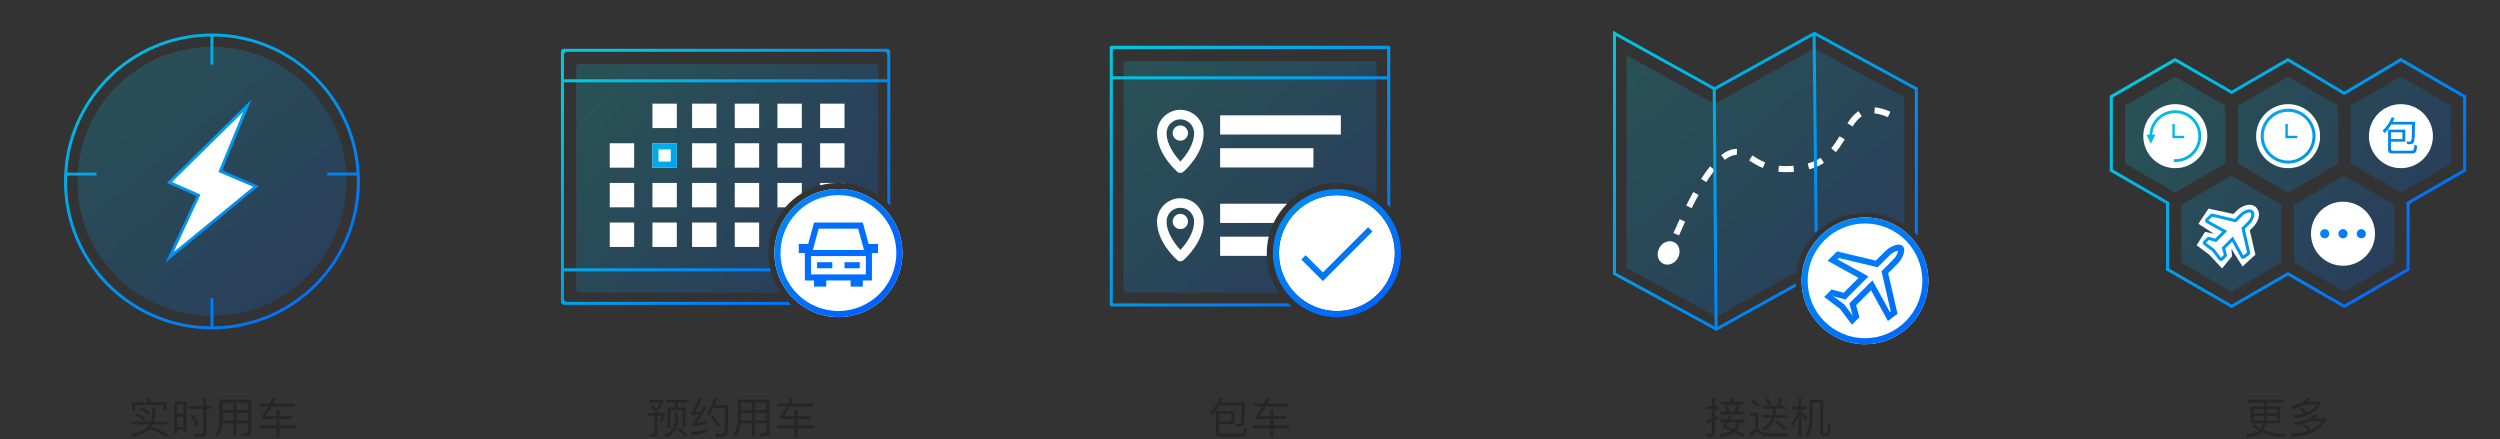 <?xml version="1.0" encoding="UTF-8"?>
<svg width="820px" height="144px" viewBox="0 0 820 144" version="1.1" xmlns="http://www.w3.org/2000/svg" xmlns:xlink="http://www.w3.org/1999/xlink">
    <rect x="0" y="0" width="820" height="144" fill="#333333" stroke="none"/>
    <!-- Generator: Sketch 59.1 (86144) - https://sketch.com -->
    <title>网约车服务_820*144</title>
    <desc>Created with Sketch.</desc>
    <defs>
        <linearGradient x1="96.144%" y1="104.553%" x2="3.854%" y2="-4.557%" id="linearGradient-1">
            <stop stop-color="#0063FF" offset="0.003%"></stop>
            <stop stop-color="#00C8DE" offset="100%"></stop>
        </linearGradient>
        <linearGradient x1="95.536%" y1="105.435%" x2="4.465%" y2="-5.435%" id="linearGradient-2">
            <stop stop-color="#0063FF" offset="0%"></stop>
            <stop stop-color="#00C8DE" offset="100%"></stop>
        </linearGradient>
        <linearGradient x1="95.536%" y1="96.479%" x2="4.465%" y2="3.521%" id="linearGradient-3">
            <stop stop-color="#0063FF" offset="0%"></stop>
            <stop stop-color="#00C8DE" offset="100%"></stop>
        </linearGradient>
        <linearGradient x1="96.144%" y1="97.4%" x2="3.854%" y2="2.597%" id="linearGradient-4">
            <stop stop-color="#0063FF" offset="0.003%"></stop>
            <stop stop-color="#00C8DE" offset="100%"></stop>
        </linearGradient>
        <linearGradient x1="95.536%" y1="81.815%" x2="4.465%" y2="18.185%" id="linearGradient-5">
            <stop stop-color="#0063FF" offset="0%"></stop>
            <stop stop-color="#00C8DE" offset="100%"></stop>
        </linearGradient>
        <linearGradient x1="96.131%" y1="83.669%" x2="3.854%" y2="16.32%" id="linearGradient-6">
            <stop stop-color="#0063FF" offset="0.003%"></stop>
            <stop stop-color="#00C8DE" offset="100%"></stop>
        </linearGradient>
        <linearGradient x1="96.144%" y1="83.678%" x2="3.854%" y2="16.32%" id="linearGradient-7">
            <stop stop-color="#0063FF" offset="0.003%"></stop>
            <stop stop-color="#00C8DE" offset="100%"></stop>
        </linearGradient>
        <linearGradient x1="95.536%" y1="101.728%" x2="4.465%" y2="-1.728%" id="linearGradient-8">
            <stop stop-color="#0063FF" offset="0%"></stop>
            <stop stop-color="#00C8DE" offset="100%"></stop>
        </linearGradient>
        <linearGradient x1="96.139%" y1="103.87%" x2="3.854%" y2="-3.879%" id="linearGradient-9">
            <stop stop-color="#0063FF" offset="0.003%"></stop>
            <stop stop-color="#00C8DE" offset="100%"></stop>
        </linearGradient>
        <linearGradient x1="95.536%" y1="74.106%" x2="4.465%" y2="25.894%" id="linearGradient-10">
            <stop stop-color="#0063FF" offset="0%"></stop>
            <stop stop-color="#00C8DE" offset="100%"></stop>
        </linearGradient>
        <linearGradient x1="96.139%" y1="76.87%" x2="3.854%" y2="23.126%" id="linearGradient-11">
            <stop stop-color="#0063FF" offset="0.003%"></stop>
            <stop stop-color="#00C8DE" offset="100%"></stop>
        </linearGradient>
    </defs>
    <g id="网约车服务_820*144" stroke="none" stroke-width="1" fill="none" fill-rule="evenodd">
        <rect id="矩形" fill="#D8D8D8" opacity="0" x="0" y="0" width="820" height="120" rx="7"></rect>
        <g id="实时用车" transform="translate(10, 0)">
            <rect id="矩形" fill="#878787" opacity="0" x="0" y="0" width="120" height="120"></rect>
            <g id="编组-5" transform="translate(11, 11)">
                <g id="编组-2" fill="url(#linearGradient-1)" fill-rule="nonzero">
                    <path d="M48.515,0 C75.309,0 97.03,21.721 97.03,48.515 C97.03,75.309 75.309,97.03 48.515,97.03 C21.721,97.03 0,75.309 0,48.515 C0,21.721 21.721,0 48.515,0 Z M49.001,0.973 L49,10.188 L48.03,10.188 L48.029,0.974 L47.729,0.977 C22.807,1.381 2.546,20.96 1.058,45.604 L10.673,45.604 L10.673,46.574 L1.009,46.574 C0.983,47.218 0.97,47.865 0.97,48.515 C0.97,74.611 21.995,95.797 48.029,96.057 L48.03,86.842 L49,86.842 L49,96.055 L49.301,96.053 C75.197,95.633 96.06,74.511 96.06,48.515 C96.06,47.865 96.047,47.218 96.021,46.574 L86.357,46.574 L86.357,45.604 L95.972,45.604 C94.478,20.861 74.06,1.224 49.001,0.973 Z M61.464,21.68 L51.894,44.891 L63.911,49.996 L33.252,75.133 L43.452,53.307 L33.718,49.004 L61.464,21.68 Z M56.039,29.746 L37.114,48.384 L46.049,52.333 L38.625,68.217 L60.201,50.528 L49.368,45.926 L56.039,29.746 Z" id="形状结合"></path>
                </g>
                <path d="M4.366,48.515 C4.366,36.324 9.308,25.286 17.297,17.297 C25.286,9.308 36.324,4.366 48.515,4.366 C60.706,4.366 71.743,9.308 79.733,17.297 C87.722,25.286 92.664,36.324 92.664,48.515 C92.664,60.706 87.722,71.743 79.733,79.733 C71.743,87.722 60.706,92.664 48.515,92.664 C36.324,92.664 25.286,87.722 17.297,79.733 C9.308,71.743 4.366,60.706 4.366,48.515 Z" id="椭圆形" fill="url(#linearGradient-2)" fill-rule="nonzero" opacity="0.2"></path>
                <polygon id="路径" fill="#FFFFFF" points="35.939 71.675 44.75 52.82 35.416 48.694 58.752 25.713 50.631 45.408 62.056 50.262"></polygon>
            </g>
        </g>
        <g id="包车" transform="translate(350, 0)">
            <rect id="矩形备份-2" fill="#C4C4C4" opacity="0" x="0" y="0" width="120" height="120"></rect>
            <g transform="translate(14, 15)">
                <path d="M87,5.019 C87.276,5.019 87.5,5.243 87.5,5.519 L87.501,49.043 C83.803,46.505 79.325,45.019 74.5,45.019 C61.797,45.019 51.5,55.316 51.5,68.019 C51.5,72.844 52.986,77.322 55.524,81.02 L5,81.019 C4.724,81.019 4.5,80.795 4.5,80.519 L4.5,5.519 C4.5,5.243 4.724,5.019 5,5.019 L87,5.019 Z" id="形状结合" fill="url(#linearGradient-3)" fill-rule="nonzero" opacity="0.2"></path>
                <g id="编组-9" transform="translate(15.5, 21.019)" fill="#FFFFFF">
                    <circle id="椭圆形" cx="59" cy="47" r="19"></circle>
                    <path d="M7.65,29 C11.851,29 15.3,32.44 15.3,36.63 C15.3,43.509 8.967,49.075 8.653,49.325 C8.34,49.575 8.026,49.7 7.65,49.7 C7.274,49.7 6.898,49.575 6.647,49.325 C6.396,49.075 -5.32907052e-14,43.509 -5.32907052e-14,36.63 C-5.32907052e-14,32.44 3.449,29 7.65,29 Z M36,47 C36,47.301 36.006,47.601 36.017,47.9 L20.7,47.9 L20.7,41.6 L36.638,41.599 C36.221,43.331 36,45.14 36,47 Z M7.65,32.127 C5.142,32.127 3.135,34.128 3.135,36.63 C3.135,40.569 6.082,44.197 7.65,45.948 C9.28,44.259 12.165,40.569 12.165,36.63 C12.165,34.128 10.158,32.127 7.65,32.127 Z M7.65,34.128 C9.03,34.128 10.158,35.254 10.158,36.63 C10.158,38.005 9.03,39.131 7.65,39.131 C6.27,39.131 5.142,38.005 5.142,36.63 C5.142,35.254 6.27,34.128 7.65,34.128 Z M38.234,37.1 L20.7,37.1 L20.7,30.8 L42.674,30.799 C40.863,32.625 39.355,34.752 38.234,37.1 Z M7.65,-2.4158453e-13 C11.851,-2.4158453e-13 15.3,3.44 15.3,7.63 C15.3,14.509 8.967,20.075 8.653,20.325 C8.34,20.575 8.026,20.7 7.65,20.7 C7.274,20.7 6.898,20.575 6.647,20.325 C6.396,20.075 -5.32907052e-14,14.509 -5.32907052e-14,7.63 C-5.32907052e-14,3.44 3.449,-2.4158453e-13 7.65,-2.4158453e-13 Z M51.3,12.6 L51.3,18.9 L20.7,18.9 L20.7,12.6 L51.3,12.6 Z M7.65,3.127 C5.142,3.127 3.135,5.128 3.135,7.63 C3.135,11.569 6.082,15.197 7.65,16.948 C9.28,15.259 12.165,11.569 12.165,7.63 C12.165,5.128 10.158,3.127 7.65,3.127 Z M7.65,5.128 C9.03,5.128 10.158,6.254 10.158,7.63 C10.158,9.005 9.03,10.131 7.65,10.131 C6.27,10.131 5.142,9.005 5.142,7.63 C5.142,6.254 6.27,5.128 7.65,5.128 Z M60.3,1.8 L60.3,8.1 L20.7,8.1 L20.7,1.8 L60.3,1.8 Z" id="形状结合"></path>
                </g>
                <path d="M74.5,47.019 C86.098,47.019 95.5,56.421 95.5,68.019 C95.5,79.617 86.098,89.019 74.5,89.019 C62.902,89.019 53.5,79.617 53.5,68.019 C53.5,56.421 62.902,47.019 74.5,47.019 Z M74.5,49.019 C64.007,49.019 55.5,57.526 55.5,68.019 C55.5,78.512 64.007,87.019 74.5,87.019 C84.993,87.019 93.5,78.512 93.5,68.019 C93.5,57.526 84.993,49.019 74.5,49.019 Z M91.5,-7.10542736e-15 C91.776,-7.15615389e-15 92,0.224 92,0.5 L92.001,53.095 C91.679,52.718 91.346,52.351 91.001,51.996 L91,11.018 L1,11.018 L1,84.519 L58.476,84.519 C58.831,84.864 59.198,85.197 59.575,85.519 L0.5,85.519 C0.224,85.519 2.84555271e-14,85.295 2.84217094e-14,85.019 L2.84217094e-14,0.5 C2.83878917e-14,0.224 0.224,-7.05470083e-15 0.5,-7.10542736e-15 L91.5,-7.10542736e-15 Z M84.753,59.509 L86.167,60.923 L69.904,77.186 L62.833,70.115 L64.247,68.701 L69.904,74.358 L84.753,59.509 Z M91,1.09 L1,1.09 L1,10.018 L91,10.018 L91,1.09 Z" id="形状结合" fill="url(#linearGradient-4)" fill-rule="nonzero"></path>
                <g id="wancheng" transform="translate(74.5, 65.519) rotate(-315) translate(-74.5, -65.519) translate(69.5, 54.019)">
                    <g id="编组-8"></g>
                </g>
            </g>
        </g>
        <g id="预约用车" transform="translate(180, 0)">
            <rect id="矩形备份" fill="#878787" opacity="0" x="0" y="0" width="120" height="120"></rect>
            <g transform="translate(4, 16)">
                <path d="M103,5 C103.552,5 104,5.448 104,6 L104.001,48.024 C100.303,45.486 95.825,44 91,44 C78.297,44 68,54.297 68,67 C68,71.825 69.486,76.303 72.024,80.001 L6,80 C5.448,80 5,79.552 5,79 L5,6 C5,5.448 5.448,5 6,5 L103,5 Z" id="面" fill="url(#linearGradient-5)" fill-rule="nonzero" opacity="0.2"></path>
                <g id="线框">
                    <path d="M38,57 L38,65 L30,65 L30,57 L38,57 Z M24,57 L24,65 L16,65 L16,57 L24,57 Z M51,57 L51,65 L43,65 L43,57 L51,57 Z M65,57 L65,65 L57,65 L57,57 L65,57 Z M38,44 L38,52 L30,52 L30,44 L38,44 Z M24,44 L24,52 L16,52 L16,44 L24,44 Z M51,44 L51,52 L43,52 L43,44 L51,44 Z M65,44 L65,52 L57,52 L57,44 L65,44 Z M79,44 L79,47.375 C76.955,48.628 75.121,50.192 73.563,52.001 L71,52 L71,44 L79,44 Z M93,44 L93.001,44.086 C92.341,44.029 91.674,44 91,44 C88.925,44 86.913,44.275 85.001,44.79 L85,44 L93,44 Z M38,31 L38,39 L30,39 L30,31 L38,31 Z M24,31 L24,39 L16,39 L16,31 L24,31 Z M51,31 L51,39 L43,39 L43,31 L51,31 Z M65,31 L65,39 L57,39 L57,31 L65,31 Z M79,31 L79,39 L71,39 L71,31 L79,31 Z M93,31 L93,39 L85,39 L85,31 L93,31 Z M38,18 L38,26 L30,26 L30,18 L38,18 Z M51,18 L51,26 L43,26 L43,18 L51,18 Z M65,18 L65,26 L57,26 L57,18 L65,18 Z M79,18 L79,26 L71,26 L71,18 L79,18 Z M93,18 L93,26 L85,26 L85,18 L93,18 Z" id="形状结合" fill="#FFFFFF"></path>
                    <circle id="椭圆形" fill="#FFFFFF" cx="91" cy="67" r="21"></circle>
                    <path d="M91,46 C102.598,46 112,55.402 112,67 C112,78.598 102.598,88 91,88 C79.402,88 70,78.598 70,67 C70,55.402 79.402,46 91,46 Z M91,48 C80.507,48 72,56.507 72,67 C72,77.493 80.507,86 91,86 C101.493,86 110,77.493 110,67 C110,56.507 101.493,48 91,48 Z M107,0 C107.552,-1.01453063e-16 108,0.448 108,1 L108.001,51.509 C107.879,51.375 107.756,51.243 107.631,51.113 C107.553,51.031 107.474,50.95 107.395,50.869 C107.376,50.85 107.357,50.831 107.338,50.812 L107.263,50.737 L107.028,50.504 L107.027,1.988 C107.027,1.436 106.579,0.988 106.027,0.988 L1.973,0.988 C1.46,0.988 1.037,1.374 0.98,1.872 L0.973,1.988 L0.973,82.012 C0.973,82.525 1.359,82.947 1.856,83.005 L1.973,83.012 L74.489,83.012 L74.701,83.227 L74.744,83.27 L74.915,83.44 L75.054,83.575 C75.107,83.626 75.159,83.676 75.212,83.726 C75.308,83.816 75.405,83.906 75.503,83.995 L75.509,84.001 L1,84 C0.448,84 4.27001995e-14,83.552 4.26325641e-14,83 L4.26325641e-14,1 C4.25649288e-14,0.448 0.448,1.01453063e-16 1,0 L107,0 Z M74.702,83.229 L74.773,83.3 L74.744,83.27 L74.702,83.229 Z M74.63,83.157 L74.701,83.227 L74.702,83.229 L74.701,83.227 L74.63,83.157 Z M1,72 L68.545,72.001 C68.62,72.337 68.702,72.67 68.791,73 L1,73 L1,72 Z M108.001,51.509 L107.853,51.348 L107.853,51.348 L108.001,51.509 L107.708,51.193 Z M38,31 L38,39 L30,39 L30,31 L38,31 Z M36,33 L32,33 L32,37 L36,37 L36,33 Z M107,10 L107,11 L1,11 L1,10 L107,10 Z" id="形状结合" fill="url(#linearGradient-7)" fill-rule="nonzero"></path>
                </g>
                <g id="主要元素" transform="translate(70, 46)"></g>
                <path d="M99,57 L100.909,64 L104,64 L104,67 L102,67 L102,76 L99,76 L99,78 L95,78 L95,76 L87,76 L87,78 L83,78 L83,76 L80,76 L80,67 L78,67 L78,64 L81.091,64 L83,57 L99,57 Z M100,68 L82,68 L82,74 L100,74 L100,68 Z M98,70 L98,72 L93,72 L93,70 L98,70 Z M89,70 L89,72 L84,72 L84,70 L89,70 Z M97.472,59 L84.528,59 L82.619,66 L99.381,66 L97.472,59 Z" id="形状" fill="#006EFF"></path>
            </g>
        </g>
        <g id="接送机" transform="translate(520, 0)">
            <rect id="矩形备份-3" fill="#838383" opacity="0" x="0" y="0" width="120" height="120"></rect>
            <g transform="translate(8, 9)">
                <path d="M67.157,6.885 L96.591,22.911 L96.592,64.76 C92.931,62.247 88.498,60.776 83.721,60.776 C72.243,60.776 62.748,69.27 61.179,80.315 L34.946,94.868 L5.511,78.842 L5.511,9.092 L34.345,25.086 L67.157,6.885 Z" id="形状结合" fill="url(#linearGradient-8)" fill-rule="nonzero" opacity="0.2"></path>
                <ellipse id="椭圆形" fill="#FFFFFF" transform="translate(19.305, 73.957) rotate(-60) translate(-19.305, -73.957) " cx="19.305" cy="73.957" rx="3.96" ry="3.465"></ellipse>
                <path d="M22.717,68.226 C23.395,66.657 24.064,65.158 24.724,63.728 L22.926,62.899 C22.259,64.344 21.584,65.857 20.899,67.44 L22.717,68.226 Z M26.851,59.292 C27.625,57.742 28.386,56.293 29.133,54.947 L27.401,53.987 C26.64,55.359 25.867,56.832 25.08,58.407 L26.851,59.292 Z M31.629,50.742 C32.593,49.239 33.53,47.924 34.438,46.797 L32.897,45.554 C31.941,46.74 30.963,48.113 29.963,49.673 L31.629,50.742 Z M37.747,43.43 C38.244,43.045 38.727,42.73 39.195,42.484 C40.138,41.993 40.927,41.79 41.662,41.815 L41.729,39.836 C40.633,39.799 39.51,40.087 38.278,40.73 C37.7,41.032 37.12,41.411 36.534,41.865 L37.747,43.43 Z M46.786,41.979 L45.712,43.642 L46.389,44.075 C47.89,45.024 48.886,45.561 50.229,46.097 L50.963,44.258 C49.578,43.705 48.587,43.143 46.786,41.979 Z M55.29,47.332 C56.869,47.503 58.574,47.513 60.433,47.349 L60.259,45.377 C58.527,45.529 56.95,45.52 55.502,45.364 L55.29,47.332 Z M65.434,46.536 C67.222,46.066 68.817,45.357 70.255,44.419 L69.174,42.761 C67.913,43.583 66.512,44.205 64.93,44.621 L65.434,46.536 Z M74.163,40.899 C75.16,39.709 76.04,38.42 77.074,36.709 L75.379,35.685 C74.394,37.316 73.566,38.528 72.645,39.627 L74.163,40.899 Z M79.613,32.492 C80.671,30.879 81.613,29.813 82.666,29.115 L81.571,27.465 C80.255,28.338 79.149,29.589 77.957,31.407 L79.613,32.492 Z M86.779,28.176 C88.061,28.295 89.538,28.708 91.244,29.442 L92.027,27.624 C90.142,26.812 88.468,26.345 86.963,26.205 L86.779,28.176 Z M95.535,31.686 L95.549,31.694 L96.568,29.996 L96.554,29.988 L95.535,31.686 Z" id="路径-7" fill="#FFFFFF" fill-rule="nonzero"></path>
                <g id="主要元素" transform="translate(0.561, 0.945)">
                    <circle id="椭圆形" fill="#FFFFFF" cx="83.16" cy="82.17" r="20.79"></circle>
                    <path d="M83.16,61.38 C94.642,61.38 103.95,70.688 103.95,82.17 C103.95,93.652 94.642,102.96 83.16,102.96 C71.678,102.96 62.37,93.652 62.37,82.17 C62.37,70.688 71.678,61.38 83.16,61.38 Z M83.16,63.36 C72.772,63.36 64.35,71.782 64.35,82.17 C64.35,92.558 72.772,100.98 83.16,100.98 C93.548,100.98 101.97,92.558 101.97,82.17 C101.97,71.782 93.548,63.36 83.16,63.36 Z M0.495,0.149 L33.784,18.615 L66.575,0.425 L100.485,18.887 L100.486,67.395 C100.168,67.022 99.837,66.659 99.495,66.307 L99.495,19.475 L66.966,1.765 L67.625,65.523 C67.288,65.837 66.961,66.161 66.644,66.495 L65.977,1.888 L34.202,19.514 L34.82,97.211 L60.406,83.019 C60.419,83.386 60.441,83.752 60.472,84.115 L34.405,98.575 L0.495,80.113 L0.495,0.149 Z M1.485,1.831 L1.485,79.525 L33.83,97.133 L33.211,19.429 L1.485,1.831 Z M100.486,96.945 L100.486,97.019 L100.421,97.021 C100.443,96.995 100.465,96.97 100.486,96.945 Z M95.422,70.653 L95.568,70.754 L95.669,70.9 C96.161,71.607 96.122,72.399 95.773,73.455 C95.382,74.636 94.71,75.7 93.776,76.634 L90.753,79.653 L93.823,92.974 L90.674,95.33 L85.138,85.268 L80.244,90.163 L81.319,94.101 L78.877,96.552 L74.968,91.348 L69.777,87.46 L72.202,85.009 L76.143,86.085 L81.038,81.19 L70.896,75.597 L73.99,72.503 L86.695,75.54 L89.695,72.54 C90.503,71.732 91.413,71.12 92.407,70.716 C92.552,70.655 92.706,70.598 92.873,70.542 C93.915,70.197 94.717,70.162 95.422,70.653 Z M79.127,93.588 L79.258,94.069 L79.318,93.843 L79.127,93.588 Z M94.04,72.279 L93.957,72.294 L93.753,72.344 C93.676,72.365 93.591,72.391 93.496,72.422 C93.376,72.462 93.27,72.501 93.165,72.545 C92.407,72.853 91.718,73.316 91.095,73.94 L87.312,77.723 L74.607,74.687 L74.158,75.135 L84.3,80.728 L76.73,88.298 L72.797,87.224 L72.783,87.238 L76.381,89.933 L79.087,93.536 L79.107,93.516 L78.031,89.575 L85.602,82.004 L91.311,92.38 L91.604,92.162 L88.577,79.028 L92.376,75.234 C93.097,74.513 93.602,73.713 93.894,72.833 C93.958,72.639 93.999,72.484 94.024,72.363 L94.04,72.279 Z M72.476,87.008 L72.239,87.071 L72.745,87.209 L72.476,87.008 Z" id="形状结合" fill="url(#linearGradient-9)" fill-rule="nonzero"></path>
                </g>
            </g>
        </g>
        <g id="更多" transform="translate(690, 0)">
            <rect id="矩形备份-4" fill="#878787" opacity="0" x="0" y="0" width="120" height="120"></rect>
            <g transform="translate(2, 19)" fill-rule="nonzero">
                <g id="面" transform="translate(5, 6.161)" fill="url(#linearGradient-10)" opacity="0.2">
                    <path d="M71.909,32.5 L88.363,42 L88.363,61 L71.909,70.5 L55.454,61 L55.454,42 L71.909,32.5 Z M34.909,32.5 L51.363,42 L51.363,61 L34.909,70.5 L18.454,61 L18.454,42 L34.909,32.5 Z M53.454,0 L69.909,9.5 L69.909,28.5 L53.454,38 L37,28.5 L37,9.5 L53.454,0 Z M16.454,0 L32.909,9.5 L32.909,28.5 L16.454,38 L-4.26325641e-14,28.5 L-4.26325641e-14,9.5 L16.454,0 Z M90.454,0 L106.909,9.5 L106.909,28.5 L90.454,38 L74,28.5 L74,9.5 L90.454,0 Z" id="形状结合"></path>
                </g>
                <g id="白色辅助" transform="translate(11, 15.161)" fill="#FFFFFF">
                    <path d="M84.5,21 C78.701,21 74,16.299 74,10.5 C74,4.701 78.701,0 84.5,0 C90.299,0 95,4.701 95,10.5 C95,16.299 90.299,21 84.5,21 Z" id="形状备份"></path>
                    <path d="M47.5,21 C41.701,21 37,16.299 37,10.5 C37,4.701 41.701,0 47.5,0 C53.299,0 58,4.701 58,10.5 C58,16.299 53.299,21 47.5,21 Z" id="形状备份-2"></path>
                    <path d="M10.5,21 C4.701,21 0,16.299 0,10.5 C0,4.701 4.701,0 10.5,0 C16.299,0 21,4.701 21,10.5 C21,16.299 16.299,21 10.5,21 Z" id="形状备份-3"></path>
                    <path d="M36.944,33.782 C37.881,34.847 38.231,35.988 37.691,37.622 C37.354,38.638 36.784,39.556 35.978,40.362 L34.931,41.408 L36.764,49.366 L32.547,53.241 L28.899,47.439 L29.12,49.861 L25.833,53.878 L21.689,49.423 L17.489,46.278 L20.258,41.912 L23.106,42.481 L18.067,39.232 L21.405,34.258 L29.563,36.029 L30.608,34.983 C31.411,34.18 32.325,33.615 33.348,33.271 C34.962,32.735 36.116,33.083 36.944,33.782 Z" id="路径"></path>
                    <path d="M65.5,53 C59.701,53 55,48.299 55,42.5 C55,36.701 59.701,32 65.5,32 C71.299,32 76,36.701 76,42.5 C76,48.299 71.299,53 65.5,53 Z" id="形状备份"></path>
                </g>
                <g id="编组-3" fill="url(#linearGradient-11)">
                    <path d="M58.444,4.26325641e-14 L76.91,11.042 L95.447,0.001 L116.909,12.393 L116.909,37.167 L98.363,47.852 L98.363,69.666 L76.909,82.053 L58.437,71.383 L39.981,82.053 L18.454,69.667 L18.454,47.851 L0,37.165 L0,12.393 L21.455,0.006 L39.979,10.714 L58.444,4.26325641e-14 Z M95.454,1.161 L76.909,12.206 L58.436,1.161 L39.98,11.869 L21.454,1.161 L1,12.97 L1,36.589 L19.454,47.274 L19.454,69.089 L39.98,80.898 L58.436,70.228 L76.909,80.898 L97.363,69.089 L97.363,47.274 L115.909,36.589 L115.909,12.97 L95.454,1.161 Z M46.977,50.089 L47.037,50.149 C47.497,50.694 47.557,51.431 47.267,52.31 C47.002,53.11 46.549,53.83 45.917,54.461 L44.282,56.095 L46.038,63.713 C46.128,64.055 46.008,64.382 45.716,64.615 L44.198,65.75 C44.065,65.834 43.91,65.872 43.747,65.872 C43.662,65.872 43.579,65.859 43.568,65.849 C43.34,65.802 43.153,65.678 43.042,65.508 L40.14,60.236 L37.876,62.5 L38.399,64.413 C38.487,64.717 38.41,65.015 38.181,65.257 L37.09,66.352 C36.927,66.515 36.711,66.602 36.478,66.602 L36.394,66.598 C36.15,66.569 35.94,66.454 35.781,66.253 L33.674,63.448 L30.906,61.372 C30.688,61.237 30.565,61.019 30.521,60.728 C30.502,60.489 30.583,60.268 30.768,60.052 L31.859,58.949 C32.022,58.786 32.237,58.699 32.471,58.699 C32.59,58.699 32.68,58.711 32.694,58.729 L34.616,59.253 L36.88,56.989 L31.697,54.131 C31.464,53.999 31.312,53.783 31.254,53.479 C31.223,53.206 31.306,52.957 31.5,52.763 L32.966,51.298 C33.169,51.106 33.423,51.021 33.665,51.06 L41.049,52.824 L42.669,51.204 C43.296,50.577 44.014,50.127 44.82,49.855 C45.69,49.567 46.432,49.629 46.977,50.089 Z M45.137,50.804 C44.481,51.024 43.895,51.392 43.376,51.911 L41.361,53.926 L33.605,52.072 L32.336,53.341 L38.528,56.756 L34.912,60.371 L34.632,60.295 L32.515,59.707 L31.592,60.639 L34.331,62.69 L34.431,62.79 L36.493,65.535 L37.416,64.609 L36.759,62.204 L40.375,58.588 L43.794,64.805 L45.047,63.868 L43.183,55.779 L45.211,53.754 C45.734,53.231 46.103,52.644 46.317,51.996 C46.48,51.505 46.482,51.156 46.353,50.913 L46.299,50.827 L46.213,50.772 C45.969,50.643 45.618,50.644 45.137,50.804 Z M32.339,59.658 C32.394,59.686 32.425,59.695 32.449,59.698 L32.483,59.698 L32.339,59.658 Z M76.5,56.161 C77.325,56.161 78,56.836 78,57.661 C78,58.486 77.325,59.161 76.5,59.161 C75.675,59.161 75,58.486 75,57.661 C75,56.836 75.675,56.161 76.5,56.161 Z M82.5,56.161 C83.325,56.161 84,56.836 84,57.661 C84,58.486 83.325,59.161 82.5,59.161 C81.675,59.161 81,58.486 81,57.661 C81,56.836 81.675,56.161 82.5,56.161 Z M70.5,56.161 C71.325,56.161 72,56.836 72,57.661 C72,58.486 71.325,59.161 70.5,59.161 C69.675,59.161 69,58.486 69,57.661 C69,56.836 69.675,56.161 70.5,56.161 Z M58.5,16.661 C63.471,16.661 67.5,20.69 67.5,25.661 C67.5,30.631 63.471,34.661 58.5,34.661 C53.529,34.661 49.5,30.631 49.5,25.661 C49.5,20.69 53.529,16.661 58.5,16.661 Z M21.494,17.161 C26.191,17.161 30,20.966 30,25.661 C30,30.355 26.191,34.161 21.494,34.161 C21.335,34.161 21.177,34.156 21.021,34.148 L21.02,33.202 C21.177,33.211 21.335,33.216 21.494,33.216 C25.669,33.216 29.055,29.833 29.055,25.661 C29.055,21.488 25.669,18.105 21.494,18.105 C17.486,18.105 14.206,21.221 13.949,25.161 L14.975,25.161 L13.487,28.161 L12,25.161 L13.002,25.161 L13.018,24.936 C13.386,20.581 17.04,17.161 21.494,17.161 Z M58.5,17.661 C54.082,17.661 50.5,21.242 50.5,25.661 C50.5,30.079 54.082,33.661 58.5,33.661 C62.918,33.661 66.5,30.079 66.5,25.661 C66.5,21.242 62.918,17.661 58.5,17.661 Z M96.925,23.522 L96.925,27.474 L92.232,27.474 L92.232,29.879 C92.232,30.243 92.453,30.438 92.869,30.438 L92.869,30.438 L99.07,30.438 C99.369,30.425 99.577,30.295 99.694,30.048 C99.78,29.878 99.847,29.499 99.905,28.925 L99.905,28.925 L99.941,28.514 L100.825,28.8 C100.747,29.606 100.656,30.178 100.539,30.516 C100.344,31.036 99.941,31.296 99.343,31.322 L99.343,31.322 L92.518,31.322 C91.699,31.322 91.296,30.945 91.296,30.217 L91.296,30.217 L91.296,23.522 L96.925,23.522 Z M92.505,19.453 L93.441,19.661 C93.259,20.103 93.051,20.545 92.843,20.961 L100.097,20.961 L100.093,22.39 C100.076,24.845 100.012,26.398 99.902,27.058 C99.785,27.89 99.278,28.306 98.381,28.306 L97.999,28.293 C97.875,28.287 97.73,28.278 97.562,28.267 L97.341,27.422 L97.831,27.458 C97.982,27.468 98.121,27.474 98.251,27.474 C98.68,27.474 98.927,27.214 98.992,26.694 L99.02,26.448 C99.083,25.754 99.126,24.224 99.148,21.858 L92.349,21.858 C91.699,22.924 90.971,23.86 90.152,24.653 L89.502,23.873 C90.724,22.755 91.725,21.273 92.505,19.453 Z M95.989,24.38 L92.232,24.38 L92.232,26.616 L95.989,26.616 L95.989,24.38 Z M21.317,21.661 L21.317,25.549 L24.402,25.549 L24.402,26.327 L20.546,26.327 L20.546,21.661 L21.317,21.661 Z M58.389,21.661 L58.389,25.549 L61.5,25.549 L61.5,26.327 L57.611,26.327 L57.611,21.661 L58.389,21.661 Z" id="形状结合"></path>
                </g>
            </g>
        </g>
        <path d="M49.07,140.6 C50.946,141.328 52.766,142.28 54.558,143.484 L55.104,142.616 C53.452,141.552 51.618,140.642 49.63,139.858 C49.756,139.662 49.882,139.452 50.008,139.228 L54.922,139.228 L54.922,138.276 L50.428,138.276 C50.736,137.408 50.904,136.414 50.946,135.308 L50.946,133.656 L49.966,133.656 L49.966,135.308 C49.924,136.414 49.728,137.408 49.364,138.276 L43.092,138.276 L43.092,139.228 L48.874,139.228 C48.734,139.452 48.594,139.662 48.426,139.858 C47.39,140.978 45.57,141.888 42.966,142.56 L43.526,143.414 C46.088,142.742 47.936,141.804 49.07,140.6 Z M44.954,135.574 L44.45,136.33 C45.402,136.708 46.34,137.24 47.236,137.912 L47.754,137.114 C46.914,136.526 45.976,136.008 44.954,135.574 Z M46.214,133.572 L45.696,134.328 C46.676,134.72 47.642,135.266 48.58,135.966 L49.098,135.168 C48.23,134.538 47.264,134.006 46.214,133.572 Z M54.684,131.934 L49.616,131.934 C49.434,131.388 49.252,130.898 49.07,130.478 L48.034,130.646 C48.244,131.038 48.44,131.458 48.608,131.934 L43.288,131.934 L43.288,134.622 L44.268,134.622 L44.268,132.872 L53.704,132.872 L53.704,134.622 L54.684,134.622 L54.684,131.934 Z M61.18,131.612 L57.148,131.612 L57.148,142.266 L58.128,142.266 L58.128,140.992 L60.2,140.992 L60.2,141.93 L61.18,141.93 L61.18,131.612 Z M58.128,140.054 L58.128,136.68 L60.2,136.68 L60.2,140.054 L58.128,140.054 Z M58.128,135.742 L58.128,132.536 L60.2,132.536 L60.2,135.742 L58.128,135.742 Z M63.196,135.784 L62.37,136.302 C63.21,137.59 63.868,138.766 64.358,139.816 L65.198,139.228 C64.736,138.248 64.064,137.1 63.196,135.784 Z M66.388,143.26 C67.256,143.26 67.69,142.812 67.69,141.93 L67.69,134.104 L69.412,134.104 L69.412,133.138 L67.69,133.138 L67.69,130.674 L66.668,130.674 L66.668,133.138 L61.824,133.138 L61.824,134.104 L66.668,134.104 L66.668,141.678 C66.668,142.112 66.458,142.336 66.052,142.336 C65.31,142.336 64.54,142.308 63.728,142.28 L63.938,143.26 L66.388,143.26 Z M72.982,135.448 L76.538,135.448 L76.538,137.898 L72.982,137.898 L72.982,135.448 Z M72.926,138.822 L76.538,138.822 L76.538,142.924 L77.574,142.924 L77.574,138.822 L81.382,138.822 L81.382,141.258 C81.382,141.846 81.116,142.14 80.612,142.14 C80.136,142.14 79.618,142.112 79.058,142.084 L79.324,143.078 L80.934,143.078 C81.914,143.078 82.404,142.588 82.404,141.608 L82.404,131.122 L71.974,131.122 L71.974,137.842 C71.946,139.76 71.484,141.342 70.588,142.588 L71.358,143.274 C72.254,142.098 72.772,140.614 72.926,138.822 Z M81.382,137.898 L77.574,137.898 L77.574,135.448 L81.382,135.448 L81.382,137.898 Z M81.382,134.51 L77.574,134.51 L77.574,132.102 L81.382,132.102 L81.382,134.51 Z M76.538,132.102 L76.538,134.51 L72.982,134.51 L72.982,132.102 L76.538,132.102 Z M85.232,132.368 L88.522,132.368 C88.788,131.78 89.054,131.15 89.306,130.492 L90.314,130.716 C90.09,131.29 89.852,131.836 89.614,132.368 L96.754,132.368 L96.754,133.348 L89.124,133.348 C88.494,134.538 87.808,135.588 87.052,136.512 L90.664,136.512 L90.664,134.454 L91.686,134.454 L91.686,136.512 L95.998,136.512 L95.998,137.436 L91.686,137.436 L91.686,139.494 L96.992,139.494 L96.992,140.474 L91.686,140.474 L91.686,143.484 L90.664,143.484 L90.664,140.474 L85.022,140.474 L85.022,139.494 L90.664,139.494 L90.664,137.436 L86.002,137.436 L85.778,136.512 C86.59,135.672 87.346,134.608 88.032,133.348 L85.232,133.348 L85.232,132.368 Z" id="实时用车" fill="#262626" fill-rule="nonzero"></path>
        <path d="M218.412,131.136 L218.412,132.088 L221.52,132.088 C221.464,132.62 221.38,133.152 221.268,133.656 L218.93,133.656 L218.93,140.25 L219.882,140.25 L219.882,134.552 L223.928,134.552 L223.928,140.25 L224.88,140.25 L224.88,133.656 L222.234,133.656 C222.346,133.152 222.444,132.634 222.514,132.088 L225.356,132.088 L225.356,131.136 L218.412,131.136 Z M222.892,140.25 L222.248,140.88 C223.326,141.762 224.18,142.602 224.796,143.386 L225.496,142.686 C224.796,141.874 223.928,141.062 222.892,140.25 Z M221.38,135.35 L221.38,137.87 C221.352,139.074 221.086,140.04 220.61,140.796 C220.078,141.524 219.14,142.098 217.81,142.532 L218.356,143.386 C219.742,142.91 220.736,142.266 221.352,141.44 C221.982,140.558 222.318,139.368 222.36,137.87 L222.36,135.35 L221.38,135.35 Z M214.114,132.9 L213.372,133.362 C214.128,134.09 214.786,134.79 215.332,135.434 L212.616,135.434 L212.616,136.372 L214.632,136.372 L214.632,141.986 C214.632,142.322 214.478,142.49 214.198,142.49 C213.806,142.49 213.4,142.462 212.98,142.42 L213.176,143.33 L214.52,143.33 C215.22,143.33 215.584,142.952 215.584,142.224 L215.584,136.372 L217.068,136.372 C216.872,137.128 216.634,137.758 216.382,138.29 L217.208,138.612 C217.516,137.996 217.796,137.142 218.02,136.05 L218.02,135.434 L216.424,135.434 C216.228,135.182 216.004,134.902 215.738,134.594 C216.41,133.852 217.04,132.97 217.614,131.934 L217.614,131.136 L213.008,131.136 L213.008,132.074 L216.536,132.074 C216.116,132.774 215.654,133.404 215.15,133.95 C214.842,133.614 214.492,133.264 214.114,132.9 Z M233.882,136.26 L233.056,136.778 C234.05,137.968 234.834,139.046 235.394,140.026 L236.248,139.424 C235.702,138.528 234.918,137.464 233.882,136.26 Z M234.092,130.534 C233.658,132.564 232.832,134.286 231.614,135.686 L232.244,136.512 C232.944,135.728 233.532,134.832 234.022,133.852 L237.844,133.852 L237.808,137.388 C237.777,139.492 237.733,140.82 237.676,141.37 C237.564,142.07 237.13,142.42 236.374,142.42 L235.841,142.412 C235.466,142.401 235.049,142.383 234.582,142.364 L234.834,143.302 L236.264,143.354 C236.359,143.357 236.442,143.358 236.514,143.358 C237.774,143.358 238.474,142.826 238.628,141.776 L238.666,141.408 C238.781,140.067 238.838,137.207 238.838,132.83 L234.456,132.83 C234.708,132.158 234.932,131.43 235.1,130.66 L234.092,130.534 Z M231.88,140.614 C230.424,141.118 228.73,141.538 226.77,141.846 L226.896,142.84 C228.758,142.532 230.424,142.14 231.88,141.65 L231.88,140.614 Z M229.052,130.52 C228.52,132.172 227.89,133.642 227.176,134.93 C227.036,135.126 226.896,135.252 226.742,135.322 L226.994,136.26 C227.792,136.134 228.576,136.008 229.36,135.868 C228.59,137.184 227.932,138.108 227.386,138.668 C227.26,138.78 227.106,138.878 226.924,138.962 L227.19,139.9 C228.632,139.704 230.144,139.368 231.712,138.864 L231.712,137.968 C230.606,138.318 229.5,138.598 228.408,138.794 C229.304,137.758 230.438,136.008 231.782,133.544 L230.816,133.18 L230.115,134.501 C230.04,134.641 229.965,134.78 229.892,134.916 C229.248,135.042 228.59,135.154 227.946,135.238 C228.646,134.146 229.346,132.704 230.032,130.912 L229.052,130.52 Z M242.982,135.448 L246.538,135.448 L246.538,137.898 L242.982,137.898 L242.982,135.448 Z M242.926,138.822 L246.538,138.822 L246.538,142.924 L247.574,142.924 L247.574,138.822 L251.382,138.822 L251.382,141.258 C251.382,141.846 251.116,142.14 250.612,142.14 C250.136,142.14 249.618,142.112 249.058,142.084 L249.324,143.078 L250.934,143.078 C251.914,143.078 252.404,142.588 252.404,141.608 L252.404,131.122 L241.974,131.122 L241.974,137.842 C241.946,139.76 241.484,141.342 240.588,142.588 L241.358,143.274 C242.254,142.098 242.772,140.614 242.926,138.822 Z M251.382,137.898 L247.574,137.898 L247.574,135.448 L251.382,135.448 L251.382,137.898 Z M251.382,134.51 L247.574,134.51 L247.574,132.102 L251.382,132.102 L251.382,134.51 Z M246.538,132.102 L246.538,134.51 L242.982,134.51 L242.982,132.102 L246.538,132.102 Z M255.232,132.368 L258.522,132.368 C258.788,131.78 259.054,131.15 259.306,130.492 L260.314,130.716 C260.09,131.29 259.852,131.836 259.614,132.368 L266.754,132.368 L266.754,133.348 L259.124,133.348 C258.494,134.538 257.808,135.588 257.052,136.512 L260.664,136.512 L260.664,134.454 L261.686,134.454 L261.686,136.512 L265.998,136.512 L265.998,137.436 L261.686,137.436 L261.686,139.494 L266.992,139.494 L266.992,140.474 L261.686,140.474 L261.686,143.484 L260.664,143.484 L260.664,140.474 L255.022,140.474 L255.022,139.494 L260.664,139.494 L260.664,137.436 L256.002,137.436 L255.778,136.512 C256.59,135.672 257.346,134.608 258.032,133.348 L255.232,133.348 L255.232,132.368 Z" id="预约用车" fill="#262626" fill-rule="nonzero"></path>
        <path d="M404.862,134.818 L398.8,134.818 L398.8,142.028 C398.8,142.812 399.234,143.218 400.116,143.218 L407.466,143.218 C408.11,143.19 408.544,142.91 408.754,142.35 C408.88,141.986 408.978,141.37 409.062,140.502 L408.11,140.194 L408.074,140.602 C408.011,141.239 407.937,141.659 407.844,141.846 C407.718,142.112 407.494,142.252 407.172,142.266 L400.494,142.266 C400.046,142.266 399.808,142.056 399.808,141.664 L399.808,139.074 L404.862,139.074 L404.862,134.818 Z M399.808,138.15 L399.808,135.742 L403.854,135.742 L403.854,138.15 L399.808,138.15 Z M400.102,130.436 C399.262,132.396 398.184,133.992 396.868,135.196 L397.568,136.036 C398.45,135.182 399.234,134.174 399.934,133.026 L407.256,133.026 L407.231,134.919 C407.2,136.704 407.152,137.808 407.088,138.234 C407.018,138.794 406.752,139.074 406.29,139.074 C406.01,139.074 405.688,139.046 405.31,139.018 L405.548,139.928 L406.145,139.962 C406.263,139.967 406.358,139.97 406.43,139.97 C407.396,139.97 407.942,139.522 408.068,138.626 L408.111,138.31 C408.222,137.302 408.278,135.222 408.278,132.06 L400.466,132.06 C400.69,131.612 400.914,131.136 401.11,130.66 L400.102,130.436 Z M411.232,132.368 L414.522,132.368 C414.788,131.78 415.054,131.15 415.306,130.492 L416.314,130.716 C416.09,131.29 415.852,131.836 415.614,132.368 L422.754,132.368 L422.754,133.348 L415.124,133.348 C414.494,134.538 413.808,135.588 413.052,136.512 L416.664,136.512 L416.664,134.454 L417.686,134.454 L417.686,136.512 L421.998,136.512 L421.998,137.436 L417.686,137.436 L417.686,139.494 L422.992,139.494 L422.992,140.474 L417.686,140.474 L417.686,143.484 L416.664,143.484 L416.664,140.474 L411.022,140.474 L411.022,139.494 L416.664,139.494 L416.664,137.436 L412.002,137.436 L411.778,136.512 C412.59,135.672 413.346,134.608 414.032,133.348 L411.232,133.348 L411.232,132.368 Z" id="包车" fill="#262626" fill-rule="nonzero"></path>
        <path d="M566.406,132.928 L565.58,133.32 C565.874,133.824 566.154,134.384 566.434,135 L564.292,135 L564.292,135.966 L572.104,135.966 L572.104,135 L569.836,135 C570.158,134.44 570.452,133.81 570.718,133.11 L569.766,132.774 C569.486,133.558 569.164,134.3 568.772,135 L567.4,135 C567.092,134.244 566.77,133.558 566.406,132.928 Z M568.254,130.478 L567.204,130.646 C567.372,130.996 567.54,131.388 567.694,131.808 L564.614,131.808 L564.614,132.732 L571.852,132.732 L571.852,131.808 L568.716,131.808 C568.562,131.318 568.408,130.87 568.254,130.478 Z M561.268,143.274 C562.094,143.274 562.514,142.868 562.514,142.056 L562.514,137.912 C562.906,137.73 563.298,137.534 563.69,137.324 L563.69,136.302 C563.298,136.512 562.906,136.708 562.514,136.904 L562.514,134.216 L563.676,134.216 L563.676,133.25 L562.514,133.25 L562.514,130.604 L561.478,130.604 L561.478,133.25 L559.77,133.25 L559.77,134.216 L561.478,134.216 L561.478,137.338 C560.834,137.59 560.176,137.8 559.518,137.968 L559.77,138.976 C560.344,138.794 560.918,138.584 561.478,138.36 L561.478,141.804 C561.478,142.168 561.282,142.35 560.918,142.35 C560.582,142.35 560.218,142.322 559.84,142.294 L560.05,143.274 L561.268,143.274 Z M567.022,136.358 C566.868,136.75 566.7,137.142 566.504,137.562 L564.11,137.562 L564.11,138.542 L565.986,138.542 C565.692,139.074 565.356,139.62 564.978,140.194 C565.958,140.586 566.868,140.964 567.722,141.356 C566.854,141.86 565.594,142.252 563.97,142.546 L564.362,143.456 C566.378,143.064 567.848,142.518 568.772,141.846 C569.892,142.378 570.858,142.896 571.698,143.414 L572.244,142.602 C571.362,142.098 570.438,141.622 569.486,141.174 C570.144,140.46 570.578,139.578 570.788,138.542 L572.328,138.542 L572.328,137.562 L567.526,137.562 C567.694,137.212 567.848,136.848 567.988,136.47 L567.022,136.358 Z M569.836,138.542 C569.612,139.438 569.192,140.166 568.562,140.754 C567.806,140.418 567.022,140.096 566.21,139.788 C566.49,139.396 566.756,138.976 567.008,138.542 L569.836,138.542 Z M574.764,130.786 L574.078,131.444 C575.1,132.242 575.898,132.984 576.472,133.67 L577.2,132.956 C576.542,132.228 575.73,131.514 574.764,130.786 Z M582.954,143.148 L586.132,143.148 L586.37,142.14 L586.068,142.159 C585.737,142.175 585.32,142.185 584.816,142.196 L583.467,142.22 C583.246,142.222 583.029,142.224 582.814,142.224 L581.292,142.215 C580.83,142.21 580.413,142.203 580.042,142.196 C579.202,142.168 578.572,142.056 578.124,141.86 C577.732,141.678 577.368,141.384 577.032,140.978 C576.906,140.838 576.794,140.74 576.682,140.656 L576.682,135.42 L573.756,135.42 L573.756,136.344 L575.744,136.344 L575.744,140.6 C575.17,140.852 574.512,141.566 573.77,142.742 L574.526,143.414 C575.296,142.126 575.856,141.496 576.192,141.496 C576.36,141.496 576.542,141.608 576.738,141.846 C577.172,142.35 577.676,142.7 578.236,142.868 C578.796,143.022 579.538,143.106 580.448,143.12 L581.997,143.142 C582.327,143.146 582.646,143.148 582.954,143.148 Z M577.984,136.078 L577.984,137.03 L581.148,137.03 C580.728,138.43 579.622,139.55 577.858,140.418 L578.502,141.23 C580.574,140.124 581.806,138.724 582.198,137.03 L586.006,137.03 L586.006,136.078 L582.38,136.078 C582.464,135.49 582.506,134.79 582.534,134.006 L585.53,134.006 L585.53,133.082 L583.71,133.082 C584.102,132.424 584.452,131.668 584.76,130.814 L583.808,130.478 C583.5,131.402 583.122,132.27 582.688,133.082 L578.46,133.082 L578.46,134.006 L581.54,134.006 C581.512,134.79 581.456,135.476 581.372,136.078 L577.984,136.078 Z M579.902,130.59 L578.992,131.024 C579.482,131.612 579.944,132.298 580.364,133.054 L581.218,132.634 C580.798,131.892 580.364,131.206 579.902,130.59 Z M582.842,137.856 L582.24,138.528 C583.304,139.312 584.312,140.222 585.292,141.258 L585.992,140.502 C585.054,139.55 584.004,138.668 582.842,137.856 Z M587.812,133.306 L587.812,134.272 L589.856,134.272 C589.394,136.022 588.624,137.576 587.546,138.934 L587.98,140.026 C588.764,138.878 589.408,137.618 589.898,136.218 L589.898,143.33 L590.906,143.33 L590.906,135.952 C591.298,136.498 591.76,137.212 592.292,138.094 L592.88,137.226 C592.208,136.4 591.55,135.658 590.906,134.986 L590.906,134.272 L592.642,134.272 L592.642,133.306 L590.906,133.306 L590.906,130.576 L589.898,130.576 L589.898,133.306 L587.812,133.306 Z M591.984,142.714 C592.586,141.832 593.006,140.894 593.244,139.9 C593.426,139.046 593.524,137.898 593.524,136.456 L593.524,131.15 L598.046,131.15 L598.046,141.748 C598.046,141.986 598.144,142.112 598.368,142.112 L598.844,142.112 C599.012,142.112 599.138,142.084 599.236,142.028 C599.326,141.961 599.388,141.867 599.424,141.731 L599.446,141.622 C599.502,141.342 599.544,140.544 599.544,139.2 L600.468,139.494 L600.462,140.129 C600.449,140.827 600.414,141.376 600.37,141.79 C600.314,142.294 600.174,142.63 599.95,142.826 C599.726,142.98 599.39,143.064 598.942,143.064 L598.368,143.064 C597.472,143.064 597.024,142.658 597.024,141.846 L597.024,132.102 L594.532,132.102 L594.532,136.456 C594.532,137.996 594.406,139.284 594.154,140.32 C593.916,141.412 593.468,142.448 592.81,143.456 L591.984,142.714 Z" id="接送机" fill="#262626" fill-rule="nonzero"></path>
        <path d="M737.008,131.122 L737.008,132.06 L742.496,132.06 L742.496,133.278 L738.212,133.278 L738.212,138.822 L742.314,138.822 C742.174,139.55 741.922,140.152 741.586,140.628 C740.802,140.222 740.074,139.746 739.416,139.2 L738.646,139.732 C739.332,140.32 740.088,140.838 740.9,141.286 C740.004,141.93 738.576,142.322 736.63,142.476 L737.064,143.4 C739.29,143.148 740.9,142.616 741.88,141.776 C743.966,142.728 746.416,143.274 749.23,143.386 L749.482,142.42 C746.794,142.336 744.47,141.874 742.51,141.048 C742.902,140.488 743.168,139.746 743.336,138.822 L747.844,138.822 L747.844,133.278 L743.504,133.278 L743.504,132.06 L749.006,132.06 L749.006,131.122 L737.008,131.122 Z M746.85,137.94 L743.462,137.94 L743.504,136.946 L743.504,136.456 L746.85,136.456 L746.85,137.94 Z M742.454,137.94 L739.206,137.94 L739.206,136.456 L742.496,136.456 L742.496,136.946 C742.496,137.282 742.482,137.618 742.454,137.94 Z M739.206,135.616 L739.206,134.146 L742.496,134.146 L742.496,135.616 L739.206,135.616 Z M743.504,134.146 L746.85,134.146 L746.85,135.616 L743.504,135.616 L743.504,134.146 Z M756.944,130.52 C755.712,131.864 753.85,132.76 751.358,133.236 L751.946,134.16 C753.444,133.824 754.732,133.334 755.824,132.69 L759.912,132.69 C759.128,133.838 757.994,134.72 756.538,135.308 C756.09,134.748 755.614,134.244 755.11,133.768 L754.228,134.188 C754.704,134.622 755.166,135.112 755.6,135.644 C754.592,135.938 753.472,136.12 752.212,136.204 L752.646,137.114 C756.734,136.792 759.548,135.28 761.06,132.592 L761.06,131.794 L757.042,131.794 C757.322,131.542 757.588,131.276 757.84,130.996 L756.944,130.52 Z M756.412,139.27 C756.944,139.816 757.462,140.404 757.938,141.034 C759.492,140.362 760.71,139.396 761.606,138.164 L757.462,138.164 C756.23,138.752 754.774,139.2 753.08,139.494 L752.478,138.598 C755.53,138.29 757.784,137.352 759.24,135.812 L760.108,136.288 C759.772,136.624 759.422,136.946 759.03,137.24 L762.866,137.24 L762.866,138.038 C760.878,141.342 757.182,143.05 751.75,143.176 L751.344,142.21 C753.528,142.196 755.418,141.93 757,141.398 C756.524,140.768 756.034,140.194 755.516,139.69 L756.412,139.27 Z" id="更多" fill="#262626" fill-rule="nonzero"></path>
    </g>
</svg>